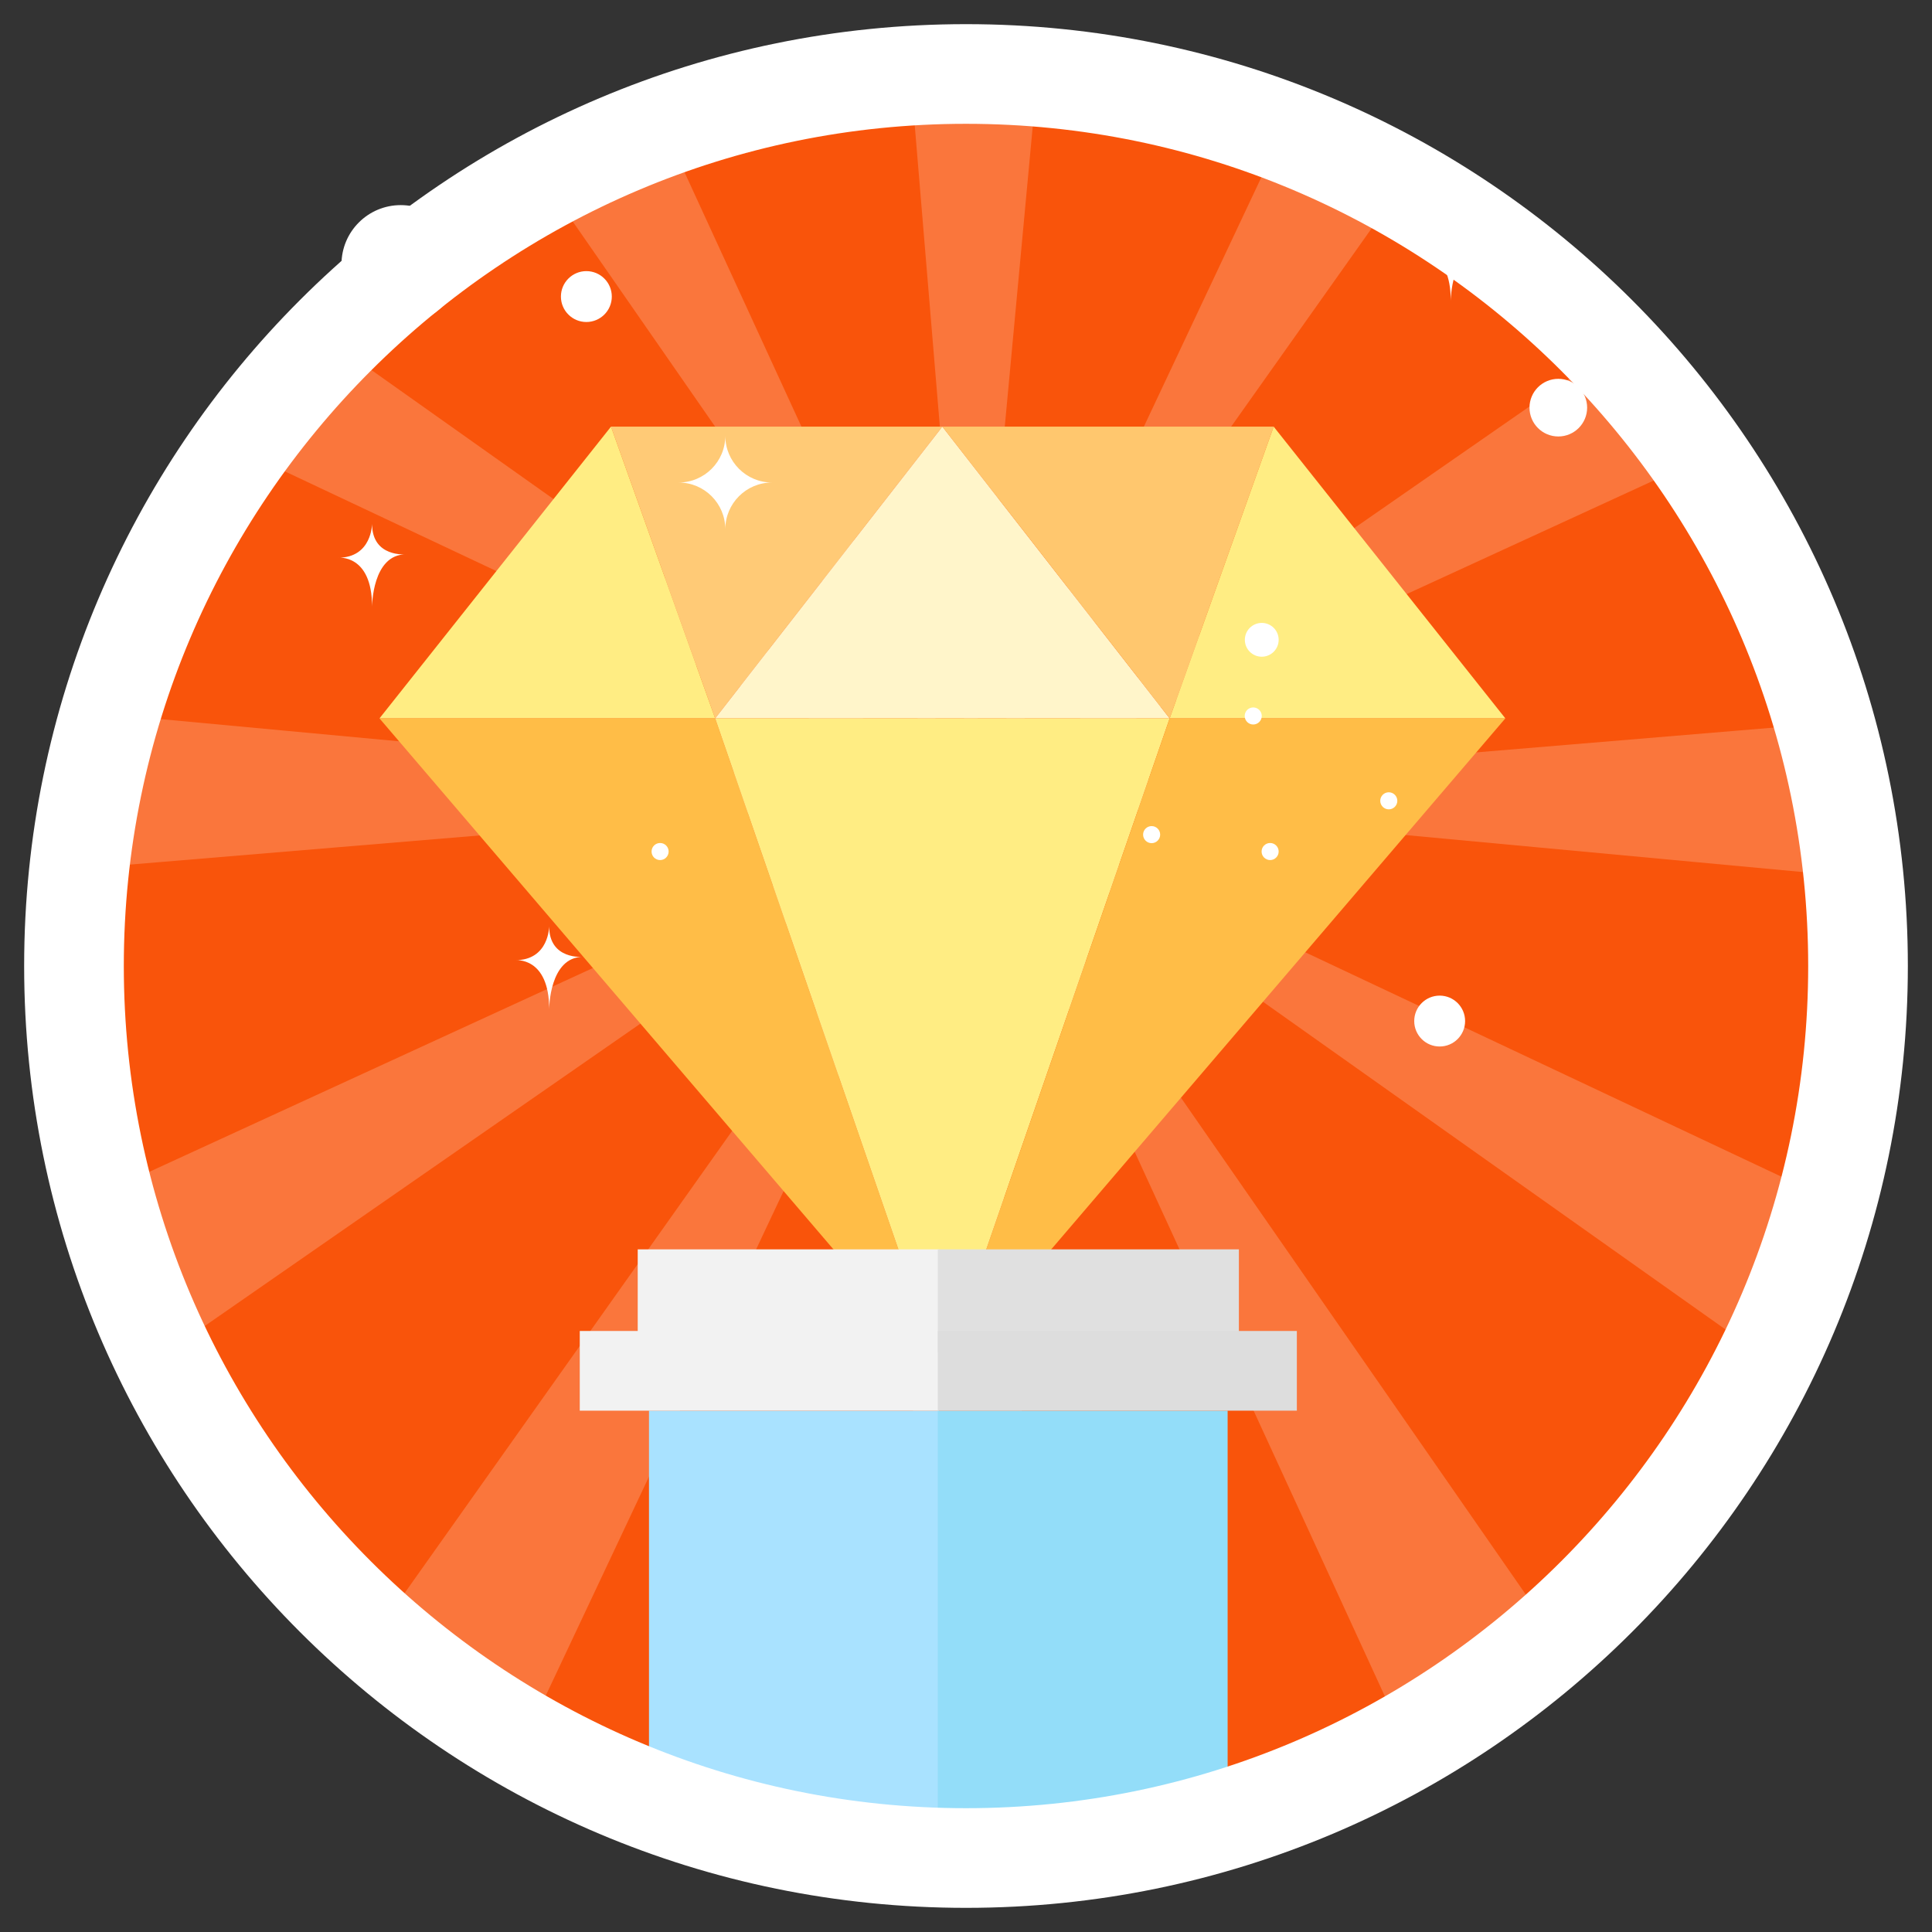 <?xml version="1.0" encoding="UTF-8"?><svg id="_레이어_1" xmlns="http://www.w3.org/2000/svg" xmlns:xlink="http://www.w3.org/1999/xlink" viewBox="0 0 120 120"><rect x="0" y="0" width="120" height="120" fill="#333333" stroke="none"/><defs><style>.cls-1{fill:none;}.cls-2{clip-path:url(#clippath);}.cls-3{fill:#f2f2f2;}.cls-4{fill:#f9540b;}.cls-5,.cls-6{fill:#fff;}.cls-7{fill:#ffed83;}.cls-8{fill:#fff5ca;}.cls-9{fill:#ffca76;}.cls-10{fill:#ffbd47;}.cls-11{fill:#ffc76e;}.cls-12{fill:#a9e2ff;}.cls-13{fill:#ddd;}.cls-14{fill:#e0e0e0;}.cls-15{fill:#93ddf9;}.cls-16{clip-path:url(#clippath-1);}.cls-17{clip-path:url(#clippath-3);}.cls-18{clip-path:url(#clippath-2);}.cls-6{opacity:.2;}</style><clipPath id="clippath"><circle class="cls-1" cx="200" cy="60" r="58.5"/></clipPath><clipPath id="clippath-1"><path class="cls-1" d="M106.35,163.51c0-2.62-2.12-4.74-4.74-4.74h-8.49c-4.85-8.84-17.91-15.17-33.27-15.17s-28.43,6.33-33.27,15.17h-8.49c-2.62,0-4.74,2.12-4.74,4.74v61.55c0,17.3,20.82,31.33,46.5,31.33s46.5-14.03,46.5-31.33v-61.55Z"/></clipPath><clipPath id="clippath-2"><circle class="cls-1" cx="60.5" cy="60.12" r="56.5"/></clipPath><clipPath id="clippath-3"><circle class="cls-1" cx="59.86" cy="60.86" r="55.14"/></clipPath><clipPath id="clippath-4"><path class="cls-1" d="M230.39-132.17h-59.4c-12.15,0-22,10.1-22,22.56v42.75c0,23.67,23.15,42.86,51.7,42.86s51.7-19.19,51.7-42.86v-42.75c0-12.46-9.85-22.56-22-22.56Z"/></clipPath></defs><g class="cls-2"><g><polygon class="cls-6" points="200 60 98 68.5 98 50.5 200 60"/><polygon class="cls-6" points="200 60 115.92 118.36 106.92 102.77 200 60"/><polygon class="cls-6" points="200 60 107.42 16.36 116.42 .77 200 60"/></g></g><g class="cls-16"><polygon class="cls-6" points="60.89 214.38 52.39 112.38 70.39 112.38 60.89 214.38"/></g><g><g class="cls-18"><g><rect class="cls-4" x="-2.22" y="-.65" width="125" height="122"/><g><polygon class="cls-6" points="60.28 49.35 -41.72 57.85 -41.72 39.85 60.28 49.35"/><polygon class="cls-6" points="60.28 49.35 -23.81 107.71 -32.81 92.12 60.28 49.35"/><polygon class="cls-6" points="60.28 49.35 16.64 141.93 1.05 132.93 60.28 49.35"/><polygon class="cls-6" points="60.28 49.35 68.78 151.35 50.78 151.35 60.28 49.35"/><polygon class="cls-6" points="60.28 49.35 118.64 133.43 103.05 142.43 60.28 49.35"/><polygon class="cls-6" points="60.28 49.35 152.86 92.98 143.86 108.57 60.28 49.35"/><polygon class="cls-6" points="60.28 49.35 162.28 40.85 162.28 58.85 60.28 49.35"/><polygon class="cls-6" points="60.28 49.35 144.36 -9.02 153.36 6.57 60.28 49.35"/><polygon class="cls-6" points="60.28 49.35 103.91 -43.24 119.5 -34.24 60.28 49.35"/><polygon class="cls-6" points="60.28 49.35 51.78 -52.65 69.78 -52.65 60.28 49.35"/><polygon class="cls-6" points="60.28 49.35 1.91 -34.74 17.5 -43.74 60.28 49.35"/><polygon class="cls-6" points="60.28 49.35 -32.31 5.71 -23.31 -9.88 60.28 49.35"/></g></g></g><g><polygon class="cls-9" points="37.95 26.5 44.42 44.62 58.53 26.5 37.95 26.5"/><polygon class="cls-7" points="23.57 44.62 44.42 44.62 37.95 26.5 23.57 44.62"/><polygon class="cls-10" points="58.53 85.51 23.57 44.62 44.42 44.62 58.53 85.51"/><polygon class="cls-8" points="58.53 26.5 44.42 44.62 58.53 44.62 72.65 44.62 58.53 26.5"/><polygon class="cls-7" points="58.53 44.62 44.42 44.62 58.53 85.51 72.65 44.62 58.53 44.62"/><polygon class="cls-11" points="79.11 26.5 72.65 44.62 58.53 26.5 79.11 26.5"/><polygon class="cls-7" points="93.5 44.62 72.65 44.62 79.11 26.5 93.5 44.62"/><polygon class="cls-10" points="58.53 85.51 93.5 44.62 72.65 44.62 58.53 85.51"/></g><g class="cls-17"><rect class="cls-12" x="40.31" y="87.62" width="18" height="43.42"/><rect class="cls-3" x="39.61" y="77.6" width="18.7" height="6.4"/><rect class="cls-3" x="36.01" y="82.67" width="22.3" height="4.95"/><rect class="cls-15" x="58.25" y="87.62" width="18" height="43.42" transform="translate(134.5 218.66) rotate(-180)"/><rect class="cls-14" x="58.25" y="77.6" width="18.7" height="6.4" transform="translate(135.2 161.6) rotate(-180)"/><rect class="cls-13" x="58.25" y="82.67" width="22.3" height="4.95" transform="translate(138.8 170.29) rotate(-180)"/></g><path class="cls-5" d="M60,7.69c28.84,0,52.31,23.47,52.31,52.31s-23.47,52.31-52.31,52.31S7.69,88.84,7.69,60,31.16,7.69,60,7.69m0-6.19C27.69,1.5,1.5,27.69,1.5,60s26.19,58.5,58.5,58.5,58.5-26.19,58.5-58.5S92.31,1.5,60,1.5h0Z"/><path class="cls-5" d="M47.95,29.97c-1.6,0-2.9-1.3-2.9-2.9,0,1.6-1.3,2.9-2.9,2.9,1.6,0,2.9,1.3,2.9,2.9,0-1.6,1.3-2.9,2.9-2.9Z"/><circle class="cls-5" cx="24.89" cy="16.42" r="3.68"/><circle class="cls-5" cx="96.79" cy="25.32" r="1.79"/><circle class="cls-5" cx="78.37" cy="39.74" r="1.05"/><circle class="cls-5" cx="77.84" cy="44.47" r=".53"/><circle class="cls-5" cx="78.89" cy="52.89" r=".53"/><circle class="cls-5" cx="89.42" cy="63.42" r="1.58"/><circle class="cls-5" cx="36.42" cy="18.42" r="1.58"/><circle class="cls-5" cx="86.26" cy="49.74" r=".53"/><circle class="cls-5" cx="71.53" cy="51.84" r=".53"/><circle class="cls-5" cx="41" cy="52.89" r=".53"/><path class="cls-5" d="M34.11,57.53s0,2.11-2.11,2.11c0,0,2.11-.24,2.11,3.04,0,0,0-3.25,2.11-3.25,0,0-2.11,.21-2.11-1.89Z"/><path class="cls-5" d="M23.11,32.53s0,2.11-2.11,2.11c0,0,2.11-.24,2.11,3.04,0,0,0-3.25,2.11-3.25,0,0-2.11,.21-2.11-1.89Z"/><path class="cls-5" d="M90.11,13.53s0,2.11-2.11,2.11c0,0,2.11-.24,2.11,3.04,0,0,0-3.25,2.11-3.25,0,0-2.11,.21-2.11-1.89Z"/></g></svg>
